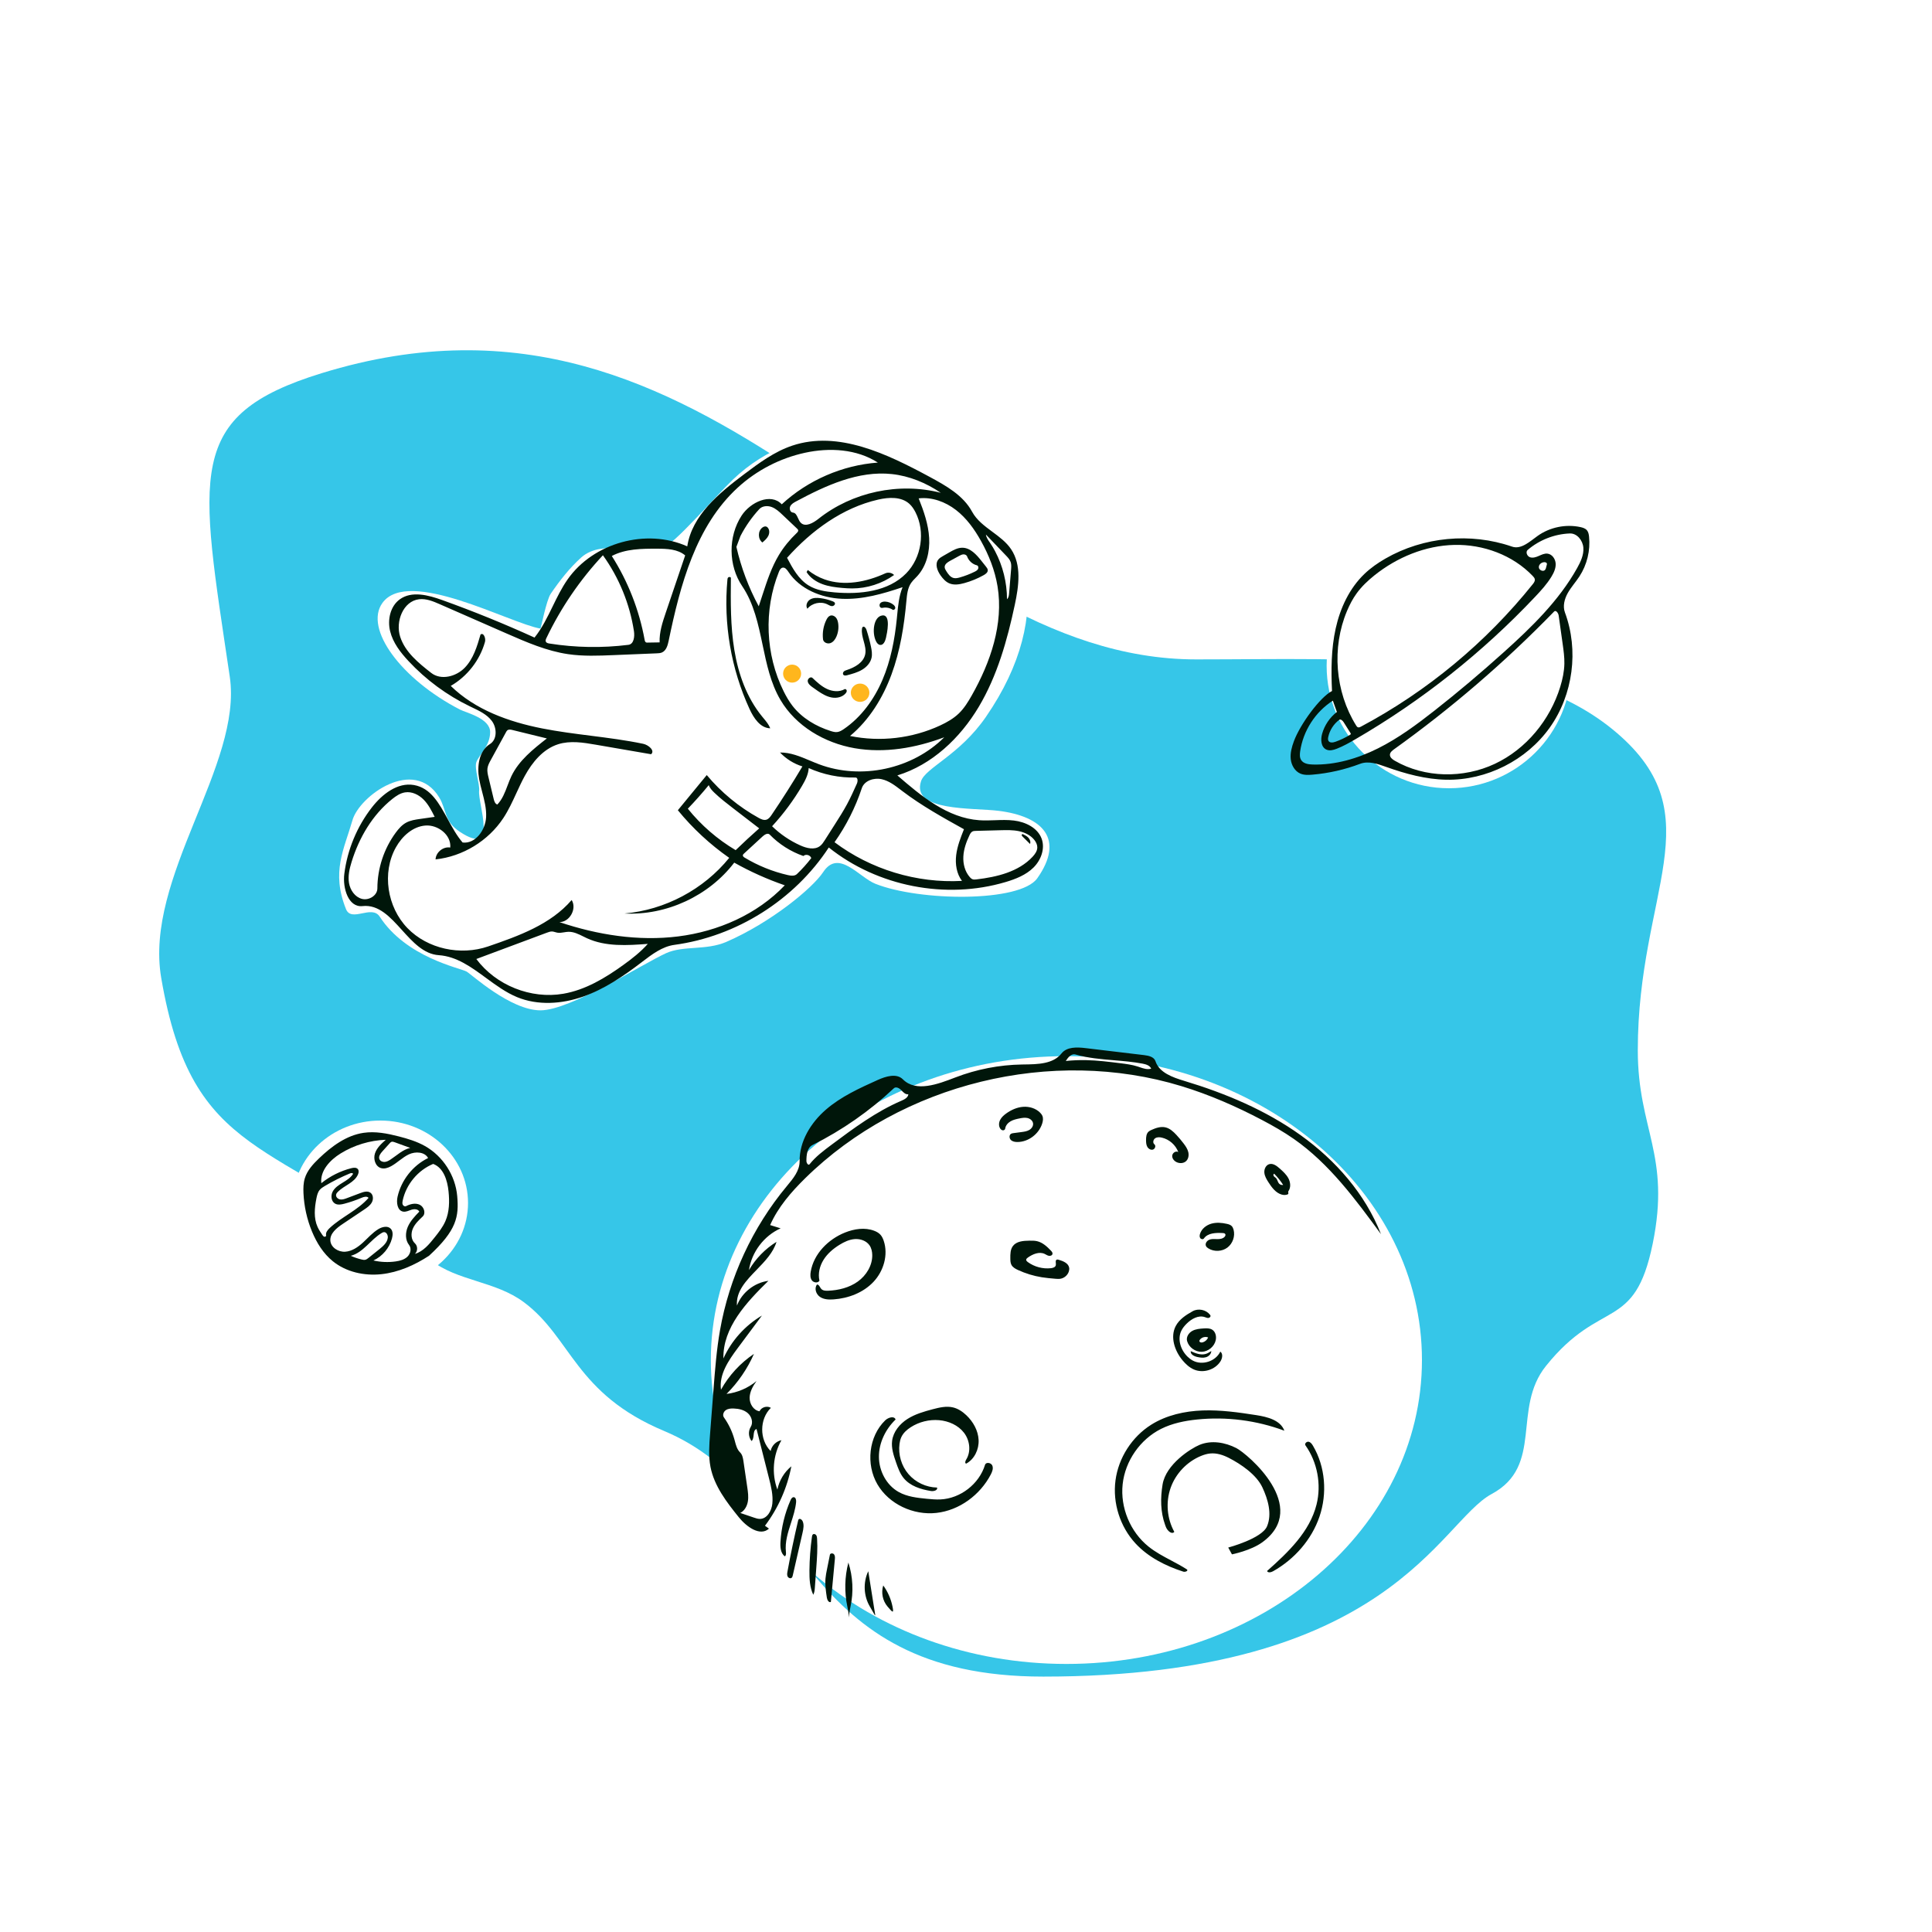 <svg width="200" height="200" viewBox="0 0 200 200" fill="none" xmlns="http://www.w3.org/2000/svg">
<path d="M200 0H0V200H200V0Z" fill="white"/>
<path fill-rule="evenodd" clip-rule="evenodd" d="M107.992 173.561C143.885 173.561 148.973 157.593 154.416 154.659C159.858 151.724 156.474 145.836 160.044 141.394C165.745 134.3 169.2 137.956 171.087 128.752C172.974 119.549 169.544 116.945 169.544 108.728C169.544 92.265 177.43 84.472 167.359 75.858C157.288 67.244 140.47 68.261 123.836 68.261C92.963 68.261 74.467 25.938 33.289 38.635C19.098 43.011 20.666 48.974 23.785 70.048C25.139 79.199 14.915 90.834 16.689 101.233C19.929 120.227 28.485 117.65 44.628 130.474C47.337 132.625 51.287 132.603 54.239 134.809C59.189 138.509 59.507 144.261 68.761 148.14C83.683 154.396 82.418 173.561 107.992 173.561Z" fill="#36C6E8"/>
<path d="M39.375 133.067C44.387 133.067 48.45 129.246 48.45 124.533C48.45 119.821 44.387 116 39.375 116C34.364 116 30.301 119.821 30.301 124.533C30.301 129.246 34.364 133.067 39.375 133.067Z" fill="white"/>
<path fill-rule="evenodd" clip-rule="evenodd" d="M35.816 94.108C34.27 90.245 35.621 87.93 36.487 84.908C37.211 82.384 42.869 78.284 45.473 82.559C46.239 83.817 45.932 85.006 47.606 86.111C51.659 88.787 49.448 83.236 49.599 81.832C49.672 81.148 49.094 79.569 49.309 78.908C49.535 78.215 50.74 77.23 50.74 75.793C50.74 74.356 48.29 73.803 47.606 73.45C41.529 70.312 37.665 65.072 39.591 62.412C42.274 58.707 52.79 64.537 55.95 65.072C55.991 65.079 56.555 62.133 57.016 61.458C57.938 60.109 58.958 58.798 60.174 57.706C60.718 57.217 61.456 56.914 62.182 56.817C64.354 56.524 66.575 56.283 68.75 56.549C69.519 56.642 74.096 51.345 75.881 49.636C89.574 36.526 117.024 52.502 102.062 74.212C99.311 78.202 95.795 79.471 95.341 80.882C94.332 84.014 100.683 83.602 103.373 83.937C107.969 84.508 110.234 86.869 107.381 90.916C105.603 93.436 95.177 93.308 90.61 91.485C88.914 90.808 86.819 87.85 85.217 90.277C84.113 91.949 79.809 95.496 75.192 97.503C73.108 98.409 70.734 97.863 68.956 98.672C66.453 99.81 59.062 104.591 55.95 104.589C52.815 104.588 48.759 100.816 48.29 100.569C47.575 100.192 42.042 99.111 39.308 94.892C38.482 93.617 36.383 95.523 35.816 94.108Z" fill="white"/>
<path d="M89.038 72.659C89.569 72.659 90 72.234 90 71.711C90 71.188 89.569 70.764 89.038 70.764C88.507 70.764 88.077 71.188 88.077 71.711C88.077 72.234 88.507 72.659 89.038 72.659Z" fill="#FFB61D"/>
<path d="M82 70.666C82.515 70.666 82.933 70.249 82.933 69.733C82.933 69.218 82.515 68.8 82 68.8C81.484 68.8 81.066 69.218 81.066 69.733C81.066 70.249 81.484 70.666 82 70.666Z" fill="#FFB61D"/>
<path d="M150 81.6C156.995 81.6 162.666 75.929 162.666 68.933C162.666 61.938 156.995 56.267 150 56.267C143.004 56.267 137.333 61.938 137.333 68.933C137.333 75.929 143.004 81.6 150 81.6Z" fill="white"/>
<path d="M110.394 172.251C130.721 172.251 147.2 158.167 147.2 140.792C147.2 123.418 130.721 109.333 110.394 109.333C90.066 109.333 73.587 123.418 73.587 140.792C73.587 158.167 90.066 172.251 110.394 172.251Z" fill="white"/>
<path fill-rule="evenodd" clip-rule="evenodd" d="M79.19 157.945L79.603 158.244C78.671 159.081 77.268 158.041 76.482 157.066C75.218 155.498 73.934 153.832 73.549 151.854C73.331 150.729 73.418 149.57 73.507 148.428L73.863 143.82C74.021 141.778 74.18 139.733 74.533 137.716C75.49 132.257 77.898 127.059 81.443 122.799L81.478 122.756C82.105 122.004 82.788 121.183 82.776 120.208C82.751 118.146 83.939 116.218 85.498 114.868C87.058 113.518 88.967 112.652 90.848 111.804C91.699 111.42 92.812 111.075 93.472 111.737C94.83 113.097 97.096 112.23 98.889 111.54C101.092 110.691 103.444 110.234 105.803 110.196C105.872 110.195 105.941 110.194 106.011 110.193C107.428 110.173 109.022 110.15 109.886 109.053C110.437 108.354 111.489 108.394 112.372 108.5L118.447 109.226C118.911 109.282 119.467 109.409 119.613 109.853C120.006 111.043 121.39 111.529 122.59 111.891C126.857 113.177 131.027 114.924 134.649 117.52C138.271 120.115 141.333 123.607 142.957 127.757C140.316 124.147 137.607 120.469 133.941 117.905C132.892 117.172 131.776 116.538 130.644 115.941C127.971 114.532 125.189 113.318 122.3 112.436C108.885 108.341 93.367 112.138 83.359 121.965C81.908 123.39 80.547 124.96 79.724 126.819L80.811 127.157C79.088 127.927 77.808 129.614 77.532 131.481C78.225 130.293 79.213 129.279 80.383 128.556C80.048 129.674 79.177 130.572 78.324 131.453C77.236 132.576 76.177 133.669 76.289 135.153C76.805 133.797 78.106 132.774 79.545 132.592C77.263 134.822 74.814 137.439 74.887 140.629C75.719 138.786 77.133 137.212 78.875 136.187L76.367 139.557C75.418 140.832 74.42 142.288 74.636 143.862C75.462 142.381 76.641 141.1 78.049 140.155C77.371 141.697 76.403 143.11 75.211 144.299C76.345 144.162 77.436 143.693 78.315 142.964C77.947 143.478 77.615 144.059 77.602 144.692C77.59 145.324 78 146.003 78.626 146.094C78.815 145.67 79.41 145.491 79.802 145.74C78.614 146.896 78.601 149.038 79.776 150.208C79.881 149.658 80.344 149.194 80.894 149.09C80.018 150.623 79.86 152.547 80.476 154.201C80.662 153.264 81.182 152.397 81.921 151.791C81.495 154.014 80.553 156.137 79.19 157.945ZM78.671 157.237C79.413 157.229 79.874 156.399 79.952 155.661C80.044 154.778 79.825 153.896 79.608 153.036L78.317 147.931C78.074 148.008 78.046 148.272 78.016 148.549C77.991 148.785 77.965 149.03 77.803 149.176C77.477 148.77 77.44 148.155 77.715 147.712C77.993 147.265 77.811 146.64 77.417 146.292C77.022 145.943 76.473 145.825 75.947 145.808C75.663 145.798 75.36 145.82 75.128 145.984C74.895 146.148 74.773 146.496 74.938 146.727C75.43 147.416 75.8 148.192 76.026 149.008C76.043 149.069 76.059 149.131 76.076 149.193C76.188 149.617 76.304 150.052 76.614 150.354C76.853 150.588 76.914 150.944 76.963 151.275L77.357 153.957C77.429 154.445 77.501 154.943 77.418 155.43C77.336 155.916 77.073 156.399 76.632 156.62L78.041 157.099C78.246 157.169 78.455 157.239 78.671 157.237ZM94.032 113.272C93.754 113.331 93.522 113.087 93.323 112.878L93.3 112.854C93.096 112.641 92.746 112.456 92.531 112.658C90.03 115.011 87.184 116.997 84.112 118.532C83.554 118.81 83.479 119.561 83.479 120.185C83.478 120.393 83.678 120.685 83.808 120.522C84.441 119.729 85.265 119.112 86.079 118.505C88.37 116.797 90.688 115.074 93.314 113.948C93.633 113.811 94.006 113.618 94.032 113.272ZM119.172 110.625C119.03 110.293 118.627 110.173 118.272 110.106C117.304 109.924 116.318 109.841 115.334 109.758C113.982 109.645 112.632 109.532 111.331 109.161C110.914 109.042 110.557 109.464 110.329 109.832C111.015 109.761 111.704 109.731 112.394 109.744C113.593 109.766 114.787 109.916 115.977 110.065C116.582 110.141 117.191 110.217 117.771 110.405C117.839 110.427 117.907 110.45 117.975 110.474C118.372 110.61 118.781 110.75 119.172 110.625ZM106.366 115.738C106.64 115.801 106.901 116.006 106.942 116.284C106.983 116.562 106.793 116.832 106.551 116.973C106.309 117.115 106.023 117.154 105.744 117.191L104.907 117.302C104.823 117.313 104.737 117.325 104.664 117.368C104.454 117.493 104.468 117.83 104.64 118.004C104.812 118.178 105.076 118.221 105.321 118.221C106.459 118.218 107.537 117.399 107.885 116.315C107.968 116.057 108.012 115.771 107.909 115.521C107.857 115.394 107.771 115.284 107.674 115.186C107.226 114.732 106.559 114.532 105.923 114.577C105.287 114.622 104.682 114.893 104.164 115.265C103.916 115.444 103.68 115.653 103.539 115.924C103.398 116.195 103.368 116.54 103.526 116.801C103.586 116.901 103.679 116.989 103.794 117.008C103.909 117.027 104.041 116.953 104.056 116.837C104.096 116.516 104.33 116.244 104.61 116.08C104.89 115.917 105.212 115.845 105.53 115.781C105.806 115.726 106.092 115.676 106.366 115.738ZM83.925 131.645C84.238 129.794 85.733 128.289 87.475 127.592C88.436 127.208 89.534 127.04 90.5 127.41C90.739 127.501 90.969 127.627 91.141 127.816C91.302 127.993 91.404 128.217 91.481 128.444C91.971 129.9 91.474 131.583 90.419 132.7C89.365 133.817 87.83 134.402 86.299 134.512C85.808 134.548 85.281 134.528 84.875 134.249C84.47 133.97 84.269 133.35 84.581 132.97C84.728 132.977 84.808 133.109 84.889 133.243C84.93 133.31 84.971 133.378 85.02 133.431C85.191 133.614 85.472 133.628 85.722 133.617C86.808 133.571 87.91 133.302 88.794 132.669C89.678 132.037 90.314 131.004 90.295 129.916C90.289 129.566 90.213 129.208 90.015 128.919C89.689 128.445 89.073 128.232 88.499 128.269C87.926 128.307 87.388 128.562 86.899 128.865C86.256 129.264 85.662 129.765 85.259 130.406C84.856 131.046 84.659 131.838 84.83 132.575C84.679 132.846 84.232 132.792 84.046 132.543C83.862 132.293 83.873 131.951 83.925 131.645ZM93.928 146.898C93.134 147.41 92.475 148.21 92.352 149.147C92.253 149.905 92.507 150.66 92.757 151.382C92.953 151.946 93.155 152.522 93.527 152.988C94.199 153.831 95.312 154.179 96.376 154.35C96.666 154.397 97.106 154.266 97.002 153.991C95.879 153.971 94.774 153.45 94.043 152.597C93.312 151.744 92.967 150.572 93.118 149.459C93.15 149.225 93.204 148.992 93.302 148.777C93.501 148.342 93.872 148.007 94.274 147.748C95.138 147.189 96.191 146.928 97.216 147.016C98.205 147.101 99.193 147.535 99.796 148.322C100.4 149.11 100.544 150.272 100.011 151.11C99.925 151.246 99.862 151.487 100.02 151.515C100.877 151.053 101.353 150.034 101.305 149.062C101.257 148.089 100.744 147.178 100.038 146.507C99.648 146.136 99.185 145.822 98.662 145.696C97.971 145.53 97.249 145.702 96.562 145.882C95.648 146.123 94.723 146.387 93.928 146.898ZM132.957 148.106C130.084 147.034 126.961 146.634 123.91 146.948C122.63 147.08 121.347 147.341 120.196 147.916C118.026 149.002 116.474 151.238 116.216 153.652C115.958 156.065 117.001 158.579 118.893 160.1C119.61 160.676 120.424 161.108 121.24 161.54C121.796 161.836 122.353 162.131 122.88 162.473C123.031 162.617 122.692 162.76 122.494 162.696C120.651 162.101 118.861 161.197 117.546 159.774C115.947 158.044 115.166 155.587 115.475 153.251C115.783 150.915 117.175 148.745 119.168 147.489C120.745 146.496 122.631 146.078 124.493 146.01C126.356 145.943 128.213 146.209 130.055 146.495C131.205 146.673 132.554 147.015 132.957 148.106ZM102.72 151.707C102.589 151.408 102.065 151.33 101.969 151.642C101.359 153.626 99.424 155.126 97.35 155.221C96.882 155.242 96.413 155.199 95.946 155.154C94.94 155.056 93.903 154.941 93.023 154.446C91.756 153.734 90.994 152.272 90.986 150.82C90.976 149.367 91.665 147.955 92.712 146.947C92.567 146.54 91.943 146.737 91.633 147.038C89.917 148.706 89.623 151.585 90.827 153.653C92.031 155.721 94.555 156.88 96.933 156.617C99.312 156.354 101.459 154.762 102.565 152.64C102.716 152.35 102.851 152.006 102.72 151.707ZM87.824 161.753C87.437 163.238 87.4 164.815 87.718 166.317C87.86 166.991 87.876 167.362 87.879 167.432C87.879 167.44 87.879 167.444 87.88 167.444C87.88 167.444 87.88 167.44 87.88 167.432C87.883 167.362 87.9 166.989 88.046 166.314C88.371 164.809 88.294 163.219 87.824 161.753ZM89.883 162.651C89.332 163.805 89.401 165.233 90.059 166.329C90.207 166.575 90.319 166.776 90.401 166.923C90.513 167.122 90.571 167.225 90.591 167.218C90.613 167.211 90.59 167.072 90.541 166.781C90.521 166.664 90.498 166.522 90.471 166.355L89.883 162.651ZM91.433 164.125C91.199 164.861 91.371 165.713 91.872 166.302C92.384 166.903 92.551 167.095 92.395 166.322C92.236 165.532 91.906 164.777 91.433 164.125ZM136.288 155.745C135.585 158.566 133.34 160.704 131.164 162.632C131.263 162.846 131.585 162.77 131.791 162.654C133.996 161.413 135.78 159.39 136.594 156.995C137.408 154.599 137.205 151.847 135.92 149.667C135.812 149.484 135.675 149.29 135.467 149.249C135.258 149.208 135.018 149.45 135.141 149.623C136.376 151.372 136.806 153.667 136.288 155.745ZM104.589 130.269C104.583 129.822 104.589 129.339 104.859 128.984C105.23 128.494 105.934 128.442 106.549 128.434C106.823 128.43 107.101 128.426 107.368 128.49C107.936 128.625 108.388 129.044 108.792 129.467C108.881 129.56 108.976 129.676 108.954 129.803C108.927 129.961 108.729 130.034 108.571 130.001C108.467 129.98 108.373 129.928 108.279 129.876H108.279C108.232 129.85 108.184 129.823 108.136 129.801C107.571 129.542 106.907 129.826 106.399 130.185C106.319 130.241 106.233 130.314 106.231 130.412C106.229 130.51 106.313 130.586 106.392 130.644C107.078 131.146 107.956 131.379 108.801 131.282C109.003 131.259 109.24 131.185 109.293 130.988C109.313 130.912 109.305 130.821 109.297 130.734C109.285 130.588 109.272 130.451 109.395 130.4C109.459 130.374 109.532 130.393 109.598 130.412C110.055 130.545 110.589 130.759 110.678 131.226C110.704 131.362 110.685 131.502 110.642 131.633C110.516 132.016 110.165 132.314 109.768 132.377C109.591 132.405 109.411 132.39 109.233 132.375C108.768 132.335 108.302 132.295 107.841 132.221C106.995 132.084 106.167 131.832 105.388 131.473C105.118 131.349 104.837 131.196 104.7 130.932C104.596 130.731 104.591 130.495 104.589 130.269ZM121.975 119.262C121.703 118.527 121.045 117.946 120.282 117.768C120.046 117.712 119.779 117.699 119.579 117.836C119.378 117.973 119.309 118.306 119.5 118.456C119.686 118.601 119.574 118.942 119.348 119.006C119.121 119.071 118.878 118.917 118.765 118.711C118.652 118.505 118.64 118.26 118.638 118.024C118.637 117.71 118.665 117.36 118.897 117.149C118.985 117.068 119.096 117.016 119.205 116.967C119.657 116.765 120.156 116.594 120.639 116.702C121.099 116.806 121.466 117.145 121.787 117.491C122.05 117.774 122.299 118.071 122.532 118.379C122.738 118.651 122.936 118.941 123.013 119.273C123.09 119.605 123.024 119.99 122.767 120.214C122.516 120.434 122.13 120.453 121.825 120.317C121.556 120.197 121.327 119.933 121.347 119.64C121.367 119.345 121.728 119.102 121.975 119.262ZM124.403 139.937C125.078 139.917 125.707 139.397 125.852 138.738C125.941 138.337 125.832 137.861 125.482 137.645C125.227 137.488 124.906 137.499 124.607 137.518C124.192 137.545 123.762 137.581 123.402 137.788C123.042 137.995 122.775 138.424 122.887 138.823C123.071 139.473 123.728 139.956 124.403 139.937ZM124.489 138.963C124.359 138.998 124.173 138.964 124.161 138.83C124.156 138.774 124.187 138.721 124.221 138.676C124.413 138.428 124.778 138.332 125.067 138.453C124.967 138.699 124.747 138.894 124.489 138.963ZM124.838 128.977C124.728 128.724 124.941 128.428 125.2 128.331C125.407 128.253 125.632 128.261 125.856 128.269C125.911 128.271 125.967 128.273 126.021 128.274C126.298 128.277 126.603 128.231 126.783 128.021C126.846 127.946 126.889 127.837 126.841 127.753C126.79 127.664 126.671 127.649 126.57 127.644C125.865 127.607 125.033 127.629 124.627 128.205C124.54 128.33 124.326 128.288 124.244 128.16C124.163 128.032 124.181 127.864 124.228 127.72C124.394 127.203 124.872 126.827 125.393 126.676C125.915 126.526 126.475 126.573 127.005 126.693C127.184 126.733 127.369 126.787 127.499 126.915C127.603 127.017 127.661 127.157 127.699 127.297C127.879 127.968 127.612 128.736 127.056 129.151C126.499 129.566 125.687 129.602 125.095 129.237C124.99 129.172 124.887 129.091 124.838 128.977ZM122.423 140.828C122.751 141.22 123.138 141.576 123.608 141.776C124.558 142.179 125.773 141.806 126.333 140.94C126.537 140.624 126.628 140.142 126.327 139.918C125.843 140.934 124.441 141.383 123.458 140.836C123.269 140.732 123.098 140.598 122.942 140.449C122.235 139.772 121.866 138.666 122.281 137.779C122.416 137.49 122.624 137.24 122.851 137.016C123.347 136.527 124.055 136.126 124.717 136.344C124.744 136.353 124.772 136.363 124.799 136.373C124.892 136.407 124.985 136.441 125.082 136.436C125.208 136.428 125.34 136.316 125.308 136.193C125.298 136.157 125.276 136.126 125.252 136.096C124.844 135.576 124.041 135.415 123.463 135.738C122.776 136.122 122.077 136.574 121.711 137.272C121.115 138.408 121.601 139.843 122.423 140.828ZM133.379 123.307C133.349 123.351 133.356 123.411 133.364 123.469C133.372 123.537 133.38 123.602 133.324 123.63C133.118 123.732 132.872 123.721 132.652 123.654C132.053 123.47 131.651 122.92 131.312 122.393C131.114 122.085 130.917 121.758 130.885 121.392C130.853 121.027 131.04 120.616 131.391 120.513C131.783 120.398 132.168 120.69 132.473 120.961C132.817 121.268 133.169 121.584 133.382 121.992C133.595 122.401 133.642 122.929 133.379 123.307ZM132.076 121.94C132.161 122.022 132.207 122.132 132.253 122.242C132.299 122.351 132.345 122.46 132.427 122.542C132.531 122.646 132.689 122.692 132.833 122.661C132.563 122.245 132.251 121.855 131.903 121.502C131.81 121.53 131.802 121.668 131.858 121.748C131.892 121.796 131.94 121.831 131.987 121.867C132.018 121.89 132.049 121.913 132.076 121.94ZM80.794 159.602C80.76 160.149 80.802 160.783 81.24 161.112C81.386 161.031 81.376 160.822 81.358 160.656C81.245 159.634 81.562 158.648 81.882 157.656C82.11 156.946 82.34 156.232 82.413 155.5C82.435 155.287 82.378 154.996 82.164 154.988C82.004 154.982 81.901 155.15 81.837 155.297C81.239 156.655 80.884 158.12 80.794 159.602ZM123.265 139.872C123.759 140.09 124.307 140.313 124.824 140.156C125.029 140.094 125.212 139.975 125.392 139.858C125.391 140.16 125.132 140.414 124.842 140.5C124.552 140.586 124.241 140.54 123.946 140.476C123.618 140.405 123.217 140.204 123.265 139.872ZM84.188 165.089C84.314 164.865 84.336 164.598 84.354 164.342L84.503 162.297C84.576 161.293 84.65 160.285 84.584 159.281C84.576 159.154 84.563 159.021 84.489 158.918C84.415 158.814 84.259 158.759 84.158 158.836C84.083 158.892 84.065 158.994 84.052 159.087C83.89 160.248 83.803 161.42 83.793 162.592C83.785 163.442 83.824 164.321 84.188 165.089ZM81.952 163.332C81.822 163.442 81.603 163.345 81.531 163.189C81.459 163.034 81.488 162.852 81.519 162.684C81.843 160.918 82.21 159.161 82.62 157.414C82.63 157.37 82.641 157.325 82.67 157.29C82.778 157.156 82.996 157.291 83.073 157.444C83.261 157.821 83.171 158.271 83.077 158.681L82.066 163.091C82.046 163.179 82.022 163.273 81.952 163.332ZM85.454 163.41C85.398 164.072 85.497 164.736 85.596 165.393C85.631 165.627 85.8 165.938 86.011 165.832L86.423 161.427C86.44 161.248 86.451 161.049 86.34 160.907C86.229 160.766 85.948 160.772 85.912 160.948L85.608 162.458C85.545 162.774 85.481 163.09 85.454 163.41ZM127.992 149.909C126.819 149.305 125.392 149.067 124.173 149.573C123.264 149.951 120.692 151.583 120.349 153.675C120.12 155.075 120.123 156.506 120.613 157.858L120.692 158.07C120.838 158.453 121.303 158.893 121.563 158.576C120.804 157.204 120.662 155.505 121.183 154.025C121.704 152.546 122.88 151.311 124.331 150.717C124.637 150.592 124.956 150.494 125.284 150.463C125.949 150.4 126.612 150.616 127.206 150.92C128.485 151.575 130.069 152.665 130.678 153.966C131.265 155.221 131.697 156.718 131.166 157.997C130.635 159.277 127.146 160.202 127.146 160.202L127.532 160.907C127.532 160.907 129.485 160.521 130.678 159.653C135.685 156.006 129.114 150.487 127.992 149.909Z" fill="#00160A"/>
<path fill-rule="evenodd" clip-rule="evenodd" d="M39.481 131.903C37.71 132.093 35.834 131.683 34.452 130.561C33.472 129.766 32.784 128.66 32.301 127.494C31.777 126.229 31.476 124.872 31.415 123.504C31.392 122.989 31.405 122.464 31.556 121.971C31.805 121.16 32.405 120.509 33.017 119.922C34.32 118.673 35.852 117.532 37.638 117.27C38.855 117.091 40.093 117.335 41.284 117.641C42.219 117.882 43.154 118.166 43.995 118.64C45.855 119.689 47.144 121.689 47.33 123.815C47.516 125.942 47.287 127.351 44.417 129.993C42.926 130.967 41.252 131.713 39.481 131.903ZM42.603 125.228C42.316 125.318 42.03 125.478 41.733 125.426C41.128 125.32 41.019 124.488 41.154 123.888C41.539 122.17 42.736 120.653 44.318 119.879C43.96 119.23 43.009 119.182 42.336 119.494C41.663 119.807 41.138 120.369 40.487 120.725C40.163 120.902 39.78 121.028 39.428 120.917C38.848 120.736 38.627 119.977 38.817 119.4C39.006 118.823 39.48 118.393 39.934 117.99C38.287 118.048 36.657 118.542 35.255 119.409C34.158 120.088 33.117 121.201 33.262 122.483C34.17 121.753 35.235 121.22 36.364 120.932C36.603 120.87 36.904 120.84 37.053 121.036C37.167 121.185 37.134 121.399 37.061 121.571C36.701 122.427 35.64 122.714 34.982 123.369C34.895 123.455 34.813 123.554 34.792 123.675C34.751 123.91 34.975 124.124 35.211 124.164C35.446 124.203 35.683 124.117 35.906 124.033C36.371 123.858 36.835 123.683 37.299 123.508C37.636 123.381 38.034 123.26 38.333 123.459C38.642 123.665 38.672 124.134 38.497 124.462C38.322 124.79 38.001 125.01 37.693 125.217C36.949 125.715 36.205 126.214 35.461 126.713C34.838 127.13 34.14 127.693 34.199 128.441C34.255 129.144 35.029 129.623 35.733 129.577C36.438 129.532 37.058 129.101 37.578 128.624C38.097 128.147 38.567 127.601 39.17 127.236C39.565 126.997 40.127 126.864 40.447 127.196C40.694 127.452 40.67 127.863 40.577 128.207C40.31 129.197 39.587 130.054 38.656 130.484C39.413 130.659 40.203 130.692 40.973 130.581C41.411 130.518 41.866 130.396 42.183 130.087C42.5 129.777 42.623 129.232 42.348 128.884C41.937 128.366 41.954 127.607 42.216 127C42.478 126.393 42.947 125.903 43.406 125.427C43.274 125.156 42.891 125.137 42.603 125.228ZM46.11 126.404C46.523 125.451 46.538 124.373 46.433 123.339C46.318 122.196 45.919 120.889 44.842 120.488C43.264 121.143 42.046 122.604 41.687 124.275C41.657 124.415 41.633 124.566 41.688 124.699C41.743 124.831 41.907 124.928 42.034 124.861C42.471 124.633 43.008 124.503 43.451 124.717C43.894 124.931 44.11 125.6 43.751 125.937C43.354 126.309 42.947 126.697 42.733 127.197C42.519 127.697 42.55 128.345 42.953 128.711C43.255 128.986 43.256 129.525 42.954 129.801C43.813 129.55 44.425 128.811 44.982 128.111C45.408 127.576 45.839 127.032 46.11 126.404ZM36.222 121.473C35.329 121.844 34.461 122.278 33.629 122.771C33.431 122.888 33.231 123.012 33.086 123.19C32.891 123.432 32.816 123.747 32.756 124.052C32.561 125.036 32.46 126.096 32.874 127.01C33.006 127.302 33.186 127.569 33.365 127.834C33.418 127.913 33.478 127.996 33.569 128.023C33.66 128.049 33.78 127.976 33.759 127.884C33.693 127.6 33.908 127.333 34.12 127.133C35.363 125.964 37.037 125.292 38.154 124.003C37.985 123.802 37.663 123.896 37.421 123.999C36.846 124.245 36.252 124.449 35.647 124.608C35.335 124.691 34.987 124.758 34.702 124.606C34.285 124.384 34.217 123.775 34.437 123.357C34.658 122.939 35.076 122.669 35.48 122.424C35.884 122.179 36.307 121.922 36.55 121.517C36.506 121.401 36.337 121.426 36.222 121.473ZM39.28 129.309C39.675 128.991 40.102 128.617 40.145 128.112C40.167 127.849 39.998 127.526 39.734 127.551C39.653 127.559 39.579 127.599 39.509 127.641C38.361 128.327 37.606 129.668 36.31 130.001C36.676 130.165 37.058 130.294 37.448 130.386C37.565 130.413 37.686 130.437 37.802 130.413C37.939 130.385 38.053 130.295 38.161 130.208C38.534 129.908 38.907 129.608 39.28 129.309ZM40.348 118.343C40.093 118.625 39.837 118.908 39.582 119.191C39.379 119.415 39.162 119.71 39.275 119.99C39.358 120.196 39.603 120.3 39.824 120.283C40.046 120.266 40.248 120.153 40.434 120.031C41.096 119.596 41.693 119.004 42.466 118.83C41.93 118.635 41.394 118.44 40.858 118.244C40.746 118.204 40.622 118.163 40.512 118.208C40.446 118.236 40.396 118.29 40.348 118.343Z" fill="#00160A"/>
<path fill-rule="evenodd" clip-rule="evenodd" d="M50.322 84.586C50.255 85.925 49.222 87.375 47.891 87.217C47.29 86.522 46.819 85.659 46.355 84.807C45.462 83.169 44.59 81.57 42.852 81.266C41.144 80.967 39.554 82.223 38.491 83.592C36.952 85.573 35.956 87.975 35.643 90.465C35.458 91.929 36.059 93.959 37.525 93.798C39.201 93.614 40.392 94.932 41.604 96.272C42.726 97.513 43.865 98.773 45.421 98.879C47.275 99.006 48.788 100.116 50.32 101.24C51.344 101.99 52.376 102.747 53.522 103.221C55.679 104.112 58.166 103.94 60.368 103.166C62.57 102.392 64.529 101.059 66.384 99.642L66.481 99.567C67.493 98.793 68.553 97.983 69.812 97.812C76.249 96.94 82.236 93.165 85.796 87.732C90.845 91.768 97.903 93.147 104.099 91.309C105.15 90.997 106.208 90.579 106.988 89.807C107.767 89.036 108.209 87.839 107.826 86.811C107.407 85.688 106.155 85.086 104.964 84.942C104.312 84.862 103.654 84.885 102.996 84.909H102.996C102.453 84.928 101.91 84.948 101.37 84.909C98.097 84.678 95.372 82.421 92.894 80.27C96.484 79.169 99.395 76.403 101.318 73.176C103.24 69.95 104.27 66.274 105.053 62.601C105.465 60.668 105.771 58.49 104.666 56.851C104.172 56.117 103.447 55.581 102.725 55.047C101.912 54.445 101.102 53.845 100.628 52.969C99.716 51.284 97.938 50.285 96.252 49.374C91.84 46.992 86.772 44.54 82.017 46.131C80.164 46.751 78.564 47.938 77.004 49.114C74.414 51.065 71.638 53.355 71.145 56.56C66.906 54.664 61.422 56.179 58.758 59.981C58.148 60.851 57.68 61.811 57.213 62.769C56.663 63.897 56.113 65.024 55.334 66.002C52.203 64.576 49.014 63.28 45.777 62.118C44.342 61.603 42.628 61.147 41.391 62.039C40.399 62.754 40.095 64.158 40.386 65.345C40.677 66.533 41.454 67.54 42.288 68.434C44.096 70.375 46.267 71.976 48.657 73.128C48.734 73.166 48.811 73.203 48.889 73.24C49.637 73.596 50.406 73.963 50.904 74.617C51.454 75.339 51.488 76.547 50.717 77.027C49.579 77.734 49.369 79.323 49.602 80.643C49.682 81.094 49.799 81.541 49.916 81.987C50.141 82.847 50.366 83.705 50.322 84.586ZM81.239 91.647C78.369 94.66 74.332 96.422 70.203 96.938C66.074 97.453 61.858 96.783 57.914 95.457C58.975 95.457 59.742 94.068 59.178 93.169C57.004 95.703 53.69 96.89 50.533 97.974C47.68 98.953 44.27 98.242 42.175 96.073C40.079 93.903 39.512 90.344 40.986 87.712C41.626 86.569 42.713 85.573 44.019 85.461C45.325 85.348 46.732 86.432 46.61 87.737C45.884 87.611 45.118 88.228 45.089 88.965C47.901 88.662 50.544 87.051 52.102 84.691C52.639 83.876 53.048 82.988 53.457 82.1C53.731 81.504 54.006 80.907 54.32 80.332C55.102 78.9 56.225 77.535 57.78 77.043C59.029 76.648 60.379 76.867 61.669 77.09L67.401 78.078C67.831 77.707 67.135 77.114 66.581 76.998C64.789 76.624 62.972 76.393 61.156 76.162C59.471 75.948 57.786 75.734 56.121 75.406C52.66 74.723 49.181 73.474 46.662 71.004C48.371 70.021 49.671 68.351 50.204 66.453C50.312 66.069 50.055 65.439 49.743 65.687C49.387 66.919 49.001 68.204 48.109 69.125C47.216 70.046 45.649 70.451 44.639 69.66C43.328 68.635 41.949 67.516 41.431 65.934C40.912 64.352 41.732 62.227 43.386 62.033C44.128 61.946 44.853 62.253 45.538 62.553L52.443 65.58C54.498 66.48 56.584 67.39 58.803 67.717C60.362 67.947 61.947 67.882 63.521 67.817L67.984 67.633C68.166 67.626 68.353 67.617 68.521 67.546C68.97 67.354 69.122 66.807 69.221 66.329C70.418 60.551 72.027 54.453 76.38 50.468C78.328 48.684 80.754 47.429 83.335 46.869C85.878 46.317 88.685 46.479 90.875 47.886C87.201 48.156 83.634 49.706 80.928 52.206C79.791 50.992 77.676 51.984 76.769 53.378C75.364 55.538 75.389 58.54 76.831 60.676C78.045 62.474 78.495 64.62 78.947 66.771C79.361 68.747 79.777 70.728 80.787 72.447C82.384 75.167 85.36 76.912 88.467 77.454C91.575 77.995 94.797 77.43 97.75 76.322C94.444 79.619 89.164 80.76 84.792 79.12C84.474 79.001 84.157 78.868 83.84 78.734L83.839 78.734C82.835 78.311 81.827 77.886 80.749 77.899C81.381 78.567 82.187 79.069 83.065 79.34C82.052 81.042 80.99 82.713 79.879 84.352C79.737 84.562 79.575 84.785 79.332 84.856C79.061 84.935 78.778 84.8 78.531 84.664C76.489 83.535 74.659 82.025 73.163 80.235L70.171 83.875C71.706 85.752 73.501 87.416 75.489 88.805C72.844 92.074 68.835 94.203 64.645 94.565C68.982 94.786 73.373 92.752 76.008 89.3C77.677 90.237 79.43 91.023 81.239 91.647ZM94.954 59.639C95.913 58.594 96.268 57.101 96.186 55.686C96.104 54.27 95.628 52.909 95.101 51.592C96.474 51.43 97.868 51.948 98.962 52.794C100.056 53.639 100.877 54.79 101.55 55.997C102.367 57.46 102.993 59.042 103.265 60.696C103.905 64.59 102.539 68.559 100.595 71.993C100.217 72.659 99.811 73.322 99.26 73.853C98.705 74.389 98.022 74.775 97.323 75.1C94.436 76.441 91.115 76.828 87.997 76.187C89.987 74.53 91.393 72.247 92.288 69.816C93.183 67.386 93.593 64.803 93.829 62.223L93.831 62.209C93.89 61.559 93.952 60.875 94.323 60.338C94.446 60.16 94.598 60.006 94.75 59.852C94.819 59.782 94.888 59.711 94.954 59.639ZM91.352 70.382C90.493 72.391 89.163 74.236 87.359 75.468C87.147 75.613 86.921 75.752 86.666 75.782C86.442 75.808 86.217 75.746 86.002 75.678C84.468 75.194 83.019 74.336 82.035 73.064C81.678 72.602 81.387 72.093 81.127 71.571C79.233 67.765 79.047 63.148 80.63 59.203C80.705 59.015 80.813 58.803 81.013 58.764C81.27 58.712 81.468 58.976 81.613 59.195C82.794 60.986 85.005 61.893 87.149 61.987C89.293 62.081 91.402 61.472 93.435 60.784C93.065 61.691 92.97 62.678 92.877 63.655V63.657L92.876 63.658C92.865 63.78 92.853 63.902 92.841 64.024C92.623 66.198 92.211 68.373 91.352 70.382ZM90.916 51.717C92.013 51.468 93.293 51.399 94.131 52.15C94.402 52.392 94.603 52.703 94.769 53.026C95.807 55.055 95.4 57.728 93.805 59.356C91.962 61.239 89.043 61.549 86.418 61.325C85.476 61.245 84.507 61.1 83.703 60.603C82.662 59.96 82.046 58.827 81.476 57.744C84.006 54.917 87.217 52.558 90.916 51.717ZM99.789 85.842C99.445 86.711 99.097 87.592 98.984 88.52C98.872 89.448 99.019 90.443 99.583 91.189C94.899 91.448 90.14 90.004 86.391 87.186C87.6 85.474 88.555 83.584 89.214 81.595C89.475 80.81 90.469 80.482 91.277 80.664C92.02 80.831 92.644 81.308 93.253 81.773L93.328 81.83C93.355 81.851 93.382 81.872 93.41 81.893C95.403 83.407 97.6 84.627 99.789 85.842ZM67.062 97.71C66.323 98.542 65.441 99.232 64.539 99.883C62.657 101.242 60.604 102.477 58.317 102.872C54.964 103.451 51.342 102.005 49.309 99.276L56.622 96.548C56.797 96.483 56.978 96.417 57.165 96.427C57.27 96.433 57.372 96.464 57.473 96.494C57.541 96.514 57.609 96.534 57.678 96.547C57.913 96.592 58.149 96.553 58.387 96.513C58.535 96.489 58.684 96.465 58.832 96.46C59.38 96.444 59.883 96.694 60.381 96.942C60.507 97.004 60.633 97.067 60.759 97.125C62.698 98.017 64.934 97.872 67.062 97.71ZM56.504 66.423C56.452 66.307 56.507 66.175 56.561 66.061C58.059 62.924 60.039 60.019 62.413 57.48C64.082 59.798 65.193 62.515 65.626 65.338C65.712 65.902 65.619 66.683 65.052 66.753C62.337 67.092 59.573 67.046 56.87 66.617C56.727 66.595 56.563 66.555 56.504 66.423ZM66.731 66.229C66.172 63.155 65.011 60.192 63.334 57.556C64.754 56.808 66.433 56.796 68.037 56.801C69.05 56.804 70.157 56.84 70.929 57.496L68.926 63.407C68.586 64.41 68.241 65.442 68.284 66.5L67.018 66.521C66.973 66.522 66.926 66.522 66.885 66.504C66.783 66.462 66.751 66.337 66.731 66.229ZM83.025 81.355C83.361 80.783 83.681 80.172 83.716 79.509C85.231 80.19 86.899 80.528 88.559 80.489C88.82 80.483 88.811 80.885 88.704 81.123C88.381 81.843 88.057 82.563 87.683 83.258C87.299 83.971 86.863 84.654 86.427 85.337L85.383 86.974C85.24 87.198 85.093 87.427 84.88 87.586C84.31 88.015 83.497 87.809 82.847 87.516C81.768 87.032 80.775 86.357 79.927 85.532C81.104 84.255 82.145 82.852 83.025 81.355ZM43.847 82.769C44.349 83.275 44.677 83.924 44.997 84.561L43.491 84.776C42.989 84.847 42.475 84.923 42.031 85.168C41.6 85.407 41.267 85.79 40.974 86.187C39.749 87.846 39.071 89.901 39.066 91.964C39.065 92.708 38.184 93.24 37.464 93.051C36.743 92.862 36.254 92.147 36.129 91.412C36.005 90.678 36.18 89.927 36.4 89.215C37.174 86.711 38.559 84.346 40.608 82.711C41 82.398 41.432 82.106 41.927 82.027C42.631 81.914 43.345 82.263 43.847 82.769ZM107.085 86.962C107.259 87.185 107.388 87.458 107.381 87.742C107.37 88.108 107.138 88.429 106.888 88.697C105.434 90.255 103.2 90.785 101.084 91.035C100.945 91.052 100.799 91.067 100.668 91.015C100.56 90.973 100.474 90.891 100.397 90.804C99.887 90.23 99.685 89.428 99.726 88.66C99.767 87.893 100.032 87.154 100.362 86.46C100.431 86.314 100.512 86.161 100.653 86.082C100.766 86.02 100.901 86.015 101.03 86.012L103.591 85.944C104.221 85.928 104.859 85.912 105.476 86.042C106.093 86.172 106.698 86.464 107.085 86.962ZM78.545 62.764C77.501 60.831 76.72 58.756 76.231 56.614L76.652 55.488C77.174 54.479 77.831 53.539 78.601 52.703C78.915 52.363 79.459 52.325 79.891 52.489C80.324 52.653 80.672 52.979 81.008 53.298L82.52 54.73C82.565 54.773 82.612 54.819 82.627 54.879C82.655 54.992 82.562 55.096 82.477 55.176C81.769 55.849 81.14 56.608 80.636 57.445C79.873 58.709 79.408 60.127 78.949 61.53L78.545 62.764ZM82.409 51.906C85.487 50.257 88.854 48.705 92.327 49.076C94.142 49.27 95.879 49.992 97.391 51.016C93.059 49.902 88.231 50.929 84.727 53.709C84.185 54.139 83.373 54.606 82.891 54.11C82.767 53.983 82.686 53.805 82.607 53.631C82.481 53.353 82.36 53.087 82.077 53.061C81.807 53.036 81.687 52.669 81.801 52.424C81.916 52.178 82.17 52.033 82.409 51.906ZM73.952 82.062C74.559 82.646 75.229 83.161 75.896 83.675L78.593 85.752C77.763 86.484 76.95 87.237 76.156 88.008C74.267 86.888 72.58 85.427 71.203 83.716C71.957 82.931 72.681 82.116 73.372 81.275C73.481 81.586 73.715 81.834 73.952 82.062ZM56.611 76.443C55.191 77.553 53.722 78.72 52.941 80.344C52.789 80.662 52.663 80.996 52.537 81.329C52.269 82.038 52.002 82.744 51.484 83.284C51.254 83.216 51.163 82.945 51.107 82.712L50.567 80.464C50.494 80.161 50.421 79.85 50.462 79.54C50.503 79.233 50.655 78.952 50.804 78.68L52.389 75.783C52.425 75.718 52.461 75.652 52.518 75.605C52.658 75.488 52.866 75.525 53.043 75.569L56.611 76.443ZM79.681 86.397C80.649 87.392 81.853 88.158 83.165 88.613C83.411 88.382 83.885 88.509 83.982 88.832C83.531 89.418 83.035 89.97 82.5 90.481C82.262 90.71 81.879 90.662 81.557 90.588C79.984 90.227 78.469 89.615 77.087 88.783C76.995 88.727 76.89 88.648 76.9 88.54C76.906 88.468 76.963 88.411 77.016 88.362L78.957 86.575C79.161 86.387 79.488 86.198 79.681 86.397ZM104.463 61.423C104.445 61.642 104.414 61.887 104.243 62.025C104.242 60.304 103.815 58.585 103.012 57.063C102.866 56.788 102.708 56.518 102.532 56.26C102.509 56.227 102.486 56.194 102.464 56.16C102.286 55.904 102.105 55.642 102.062 55.337L104.142 57.51C104.333 57.709 104.53 57.918 104.62 58.18C104.708 58.432 104.687 58.707 104.665 58.973L104.463 61.423ZM102.073 58.662L101.602 58.068C101.084 57.415 100.449 56.702 99.615 56.701C99.131 56.7 98.686 56.948 98.266 57.189L97.614 57.563C97.436 57.665 97.253 57.771 97.127 57.934C96.765 58.403 97.029 59.087 97.371 59.571C97.609 59.905 97.893 60.226 98.269 60.387C98.757 60.595 99.318 60.503 99.829 60.362C100.529 60.169 101.205 59.891 101.838 59.535C102.04 59.421 102.264 59.255 102.253 59.023C102.247 58.886 102.158 58.769 102.073 58.662ZM97.959 59.12C97.877 58.991 97.794 58.853 97.792 58.701C97.79 58.403 98.087 58.203 98.349 58.06L99.278 57.553C99.419 57.477 99.565 57.398 99.725 57.388C99.885 57.377 100.062 57.454 100.116 57.604C100.275 58.05 100.665 58.405 101.124 58.52C101.272 58.558 101.32 58.763 101.249 58.899C101.179 59.035 101.036 59.115 100.899 59.183C100.409 59.425 99.897 59.624 99.371 59.774C99.159 59.834 98.936 59.887 98.723 59.836C98.374 59.753 98.149 59.424 97.959 59.12ZM91.345 63.71C90.423 63.817 90.248 65.48 90.676 66.366C90.764 66.549 90.902 66.737 91.103 66.762C91.447 66.806 91.636 66.382 91.712 66.044L91.714 66.036C91.814 65.591 92.262 63.603 91.345 63.71ZM86.59 65.891C86.775 65.461 86.836 64.979 86.766 64.516C86.733 64.301 86.668 64.083 86.525 63.92C86.381 63.756 86.144 63.661 85.939 63.735C85.754 63.802 85.637 63.983 85.55 64.159C85.24 64.781 85.117 65.494 85.2 66.184C85.238 66.504 85.642 66.68 85.949 66.578C86.256 66.477 86.463 66.188 86.59 65.891ZM89.308 64.906C89.451 64.788 89.632 65.003 89.69 65.18C89.881 65.76 90.039 66.351 90.163 66.95C90.242 67.327 90.306 67.72 90.223 68.097C90.105 68.628 89.701 69.061 89.232 69.338C88.763 69.614 88.23 69.758 87.704 69.898C87.565 69.935 87.391 69.962 87.301 69.849C87.225 69.754 87.263 69.604 87.349 69.518C87.434 69.434 87.553 69.395 87.666 69.358L87.673 69.356C88.493 69.086 89.369 68.6 89.56 67.759C89.665 67.296 89.537 66.831 89.409 66.364C89.292 65.939 89.175 65.512 89.233 65.084C89.242 65.019 89.257 64.948 89.308 64.906ZM83.582 63.014C83.367 62.714 83.54 62.26 83.853 62.065C84.166 61.87 84.561 61.872 84.927 61.92C85.364 61.976 85.793 62.087 86.203 62.249C86.29 62.284 86.384 62.328 86.422 62.414C86.493 62.572 86.309 62.745 86.136 62.745C85.996 62.745 85.869 62.678 85.744 62.611C85.714 62.595 85.683 62.579 85.653 62.564C84.97 62.225 84.064 62.422 83.582 63.014ZM91.458 62.91C91.782 62.856 92.127 62.931 92.4 63.115C92.514 63.192 92.677 63.063 92.678 62.925C92.678 62.788 92.576 62.672 92.468 62.587C92.234 62.404 91.945 62.294 91.649 62.278C91.458 62.267 91.246 62.304 91.123 62.45C91 62.596 91.037 62.871 91.222 62.922C91.287 62.941 91.357 62.928 91.425 62.916C91.436 62.914 91.447 62.912 91.458 62.91ZM87.428 71.347C87.519 71.295 87.64 71.385 87.653 71.49C87.667 71.594 87.608 71.693 87.54 71.773C87.199 72.175 86.613 72.299 86.094 72.204C85.576 72.11 85.112 71.832 84.675 71.538C84.469 71.4 84.267 71.257 84.067 71.11C83.861 70.957 83.641 70.771 83.616 70.515C83.592 70.26 83.919 70.002 84.106 70.178C84.565 70.611 85.035 71.051 85.606 71.318C86.178 71.586 86.878 71.657 87.428 71.347ZM77.592 73.396C75.678 69.236 74.88 64.569 75.302 60.009C75.309 59.931 75.319 59.848 75.371 59.789C75.443 59.706 75.592 59.709 75.661 59.796C75.636 62.304 75.613 64.827 76.022 67.302C76.432 69.776 77.301 72.225 78.889 74.167C78.936 74.225 78.984 74.283 79.032 74.34C79.305 74.668 79.581 74.998 79.736 75.393C78.703 75.373 78.023 74.334 77.592 73.396ZM79.469 54.611C79.434 54.572 79.393 54.539 79.345 54.518C79.207 54.459 79.045 54.52 78.924 54.609C78.442 54.965 78.441 55.799 78.921 56.158C79.155 55.959 79.395 55.751 79.533 55.476C79.67 55.201 79.678 54.837 79.469 54.611ZM83.623 59.004C84.142 59.425 84.733 59.757 85.364 59.981C87.398 60.702 89.683 60.249 91.646 59.352C91.945 59.215 92.328 59.287 92.557 59.524C91.297 60.422 89.753 60.916 88.206 60.915C87.865 60.915 87.524 60.892 87.184 60.862C86.488 60.801 85.787 60.712 85.133 60.469C84.479 60.225 83.868 59.813 83.498 59.221L83.623 59.004ZM105.77 86.414C105.749 86.483 105.805 86.549 105.856 86.6L106.629 87.367C106.713 87.147 106.619 86.89 106.457 86.718C106.295 86.546 106.076 86.442 105.862 86.341C105.82 86.343 105.781 86.374 105.77 86.414Z" fill="#00160A"/>
<path fill-rule="evenodd" clip-rule="evenodd" d="M156.52 56.584C157.467 56.912 158.358 56.059 159.174 55.477C160.436 54.577 162.083 54.237 163.599 54.563C163.85 54.617 164.114 54.698 164.279 54.895C164.431 55.075 164.474 55.32 164.498 55.554C164.647 56.986 164.289 58.465 163.502 59.67C163.119 60.257 162.639 60.779 162.296 61.389C161.954 62 161.758 62.747 162.002 63.403C163.453 67.306 162.849 71.909 160.441 75.305C158.033 78.702 153.889 80.795 149.726 80.717C147.597 80.677 145.511 80.109 143.505 79.394C142.63 79.082 141.668 78.74 140.799 79.07C139.214 79.67 137.545 80.05 135.856 80.193C135.436 80.229 134.999 80.247 134.612 80.082C134.033 79.834 133.683 79.206 133.617 78.58C133.551 77.954 133.724 77.327 133.942 76.736C134.602 74.955 136.649 72.172 137.889 71.531C137.789 69.368 137.8 67.18 138.268 65.066C138.735 62.951 139.69 60.899 141.255 59.403C141.902 58.785 142.642 58.271 143.417 57.825C147.338 55.567 152.245 55.103 156.52 56.584ZM150.549 56.409C147.551 56.479 144.633 57.683 142.289 59.554C141.601 60.104 140.955 60.714 140.438 61.427C140.031 61.989 139.709 62.609 139.44 63.249C137.844 67.046 138.208 71.607 140.387 75.102C140.434 75.179 140.489 75.259 140.573 75.289C140.678 75.326 140.791 75.272 140.888 75.22C147.732 71.573 153.823 66.523 158.673 60.473C158.789 60.329 158.91 60.161 158.885 59.979C158.867 59.841 158.769 59.73 158.673 59.63C156.603 57.46 153.547 56.339 150.549 56.409ZM154.741 79.073C157.991 77.547 160.46 74.532 161.515 71.1C161.755 70.323 161.926 69.519 161.943 68.707C161.957 68.023 161.862 67.342 161.767 66.665C161.629 65.684 161.491 64.702 161.353 63.72C161.316 63.46 161.066 63.116 160.882 63.305C155.797 68.539 150.244 73.317 144.311 77.566C144.113 77.708 143.896 77.883 143.885 78.125C143.873 78.406 144.141 78.609 144.385 78.75C147.495 80.544 151.491 80.599 154.741 79.073ZM134.692 78.674C134.929 79.053 135.441 79.131 135.888 79.143C138.232 79.208 140.551 78.521 142.648 77.472C144.745 76.423 146.643 75.02 148.487 73.572C150.947 71.641 153.334 69.618 155.66 67.527C158.54 64.938 161.371 62.192 163.262 58.812C163.628 58.158 163.966 57.441 163.908 56.694C163.851 55.947 163.255 55.193 162.507 55.223C160.918 55.284 159.356 55.895 158.147 56.927C157.906 57.133 158.076 57.569 158.372 57.681C158.668 57.792 158.998 57.681 159.288 57.554C159.577 57.426 159.878 57.277 160.192 57.312C160.672 57.365 161.013 57.856 161.042 58.339C161.07 58.821 160.857 59.284 160.606 59.697C160.141 60.46 159.534 61.126 158.92 61.776C153.466 67.554 147.174 72.541 140.303 76.531C139.684 76.891 139.058 77.243 138.392 77.505C138.043 77.642 137.642 77.752 137.301 77.595C136.742 77.338 136.697 76.553 136.865 75.961C137.117 75.072 137.661 74.268 138.393 73.704C138.254 73.313 138.116 72.923 137.977 72.532C136.17 73.686 134.902 75.649 134.593 77.771C134.549 78.077 134.528 78.411 134.692 78.674ZM139.829 75.993C139.842 75.953 139.819 75.911 139.796 75.875C139.563 75.504 139.329 75.133 139.096 74.763C138.991 74.595 138.786 74.405 138.628 74.524C138.057 74.954 137.649 75.594 137.499 76.292C137.47 76.43 137.453 76.584 137.528 76.703C137.667 76.925 138.001 76.876 138.248 76.787C138.774 76.599 139.281 76.356 139.758 76.065C139.788 76.047 139.819 76.026 139.829 75.993ZM160.134 58.34C160.11 58.243 159.996 58.202 159.896 58.197C159.596 58.184 159.281 58.431 159.301 58.732C159.32 59.032 159.766 59.221 159.953 58.985C160.009 58.914 160.033 58.823 160.055 58.735C160.077 58.648 160.1 58.56 160.122 58.473C160.133 58.429 160.144 58.384 160.134 58.34Z" fill="#00160A"/>
</svg>
